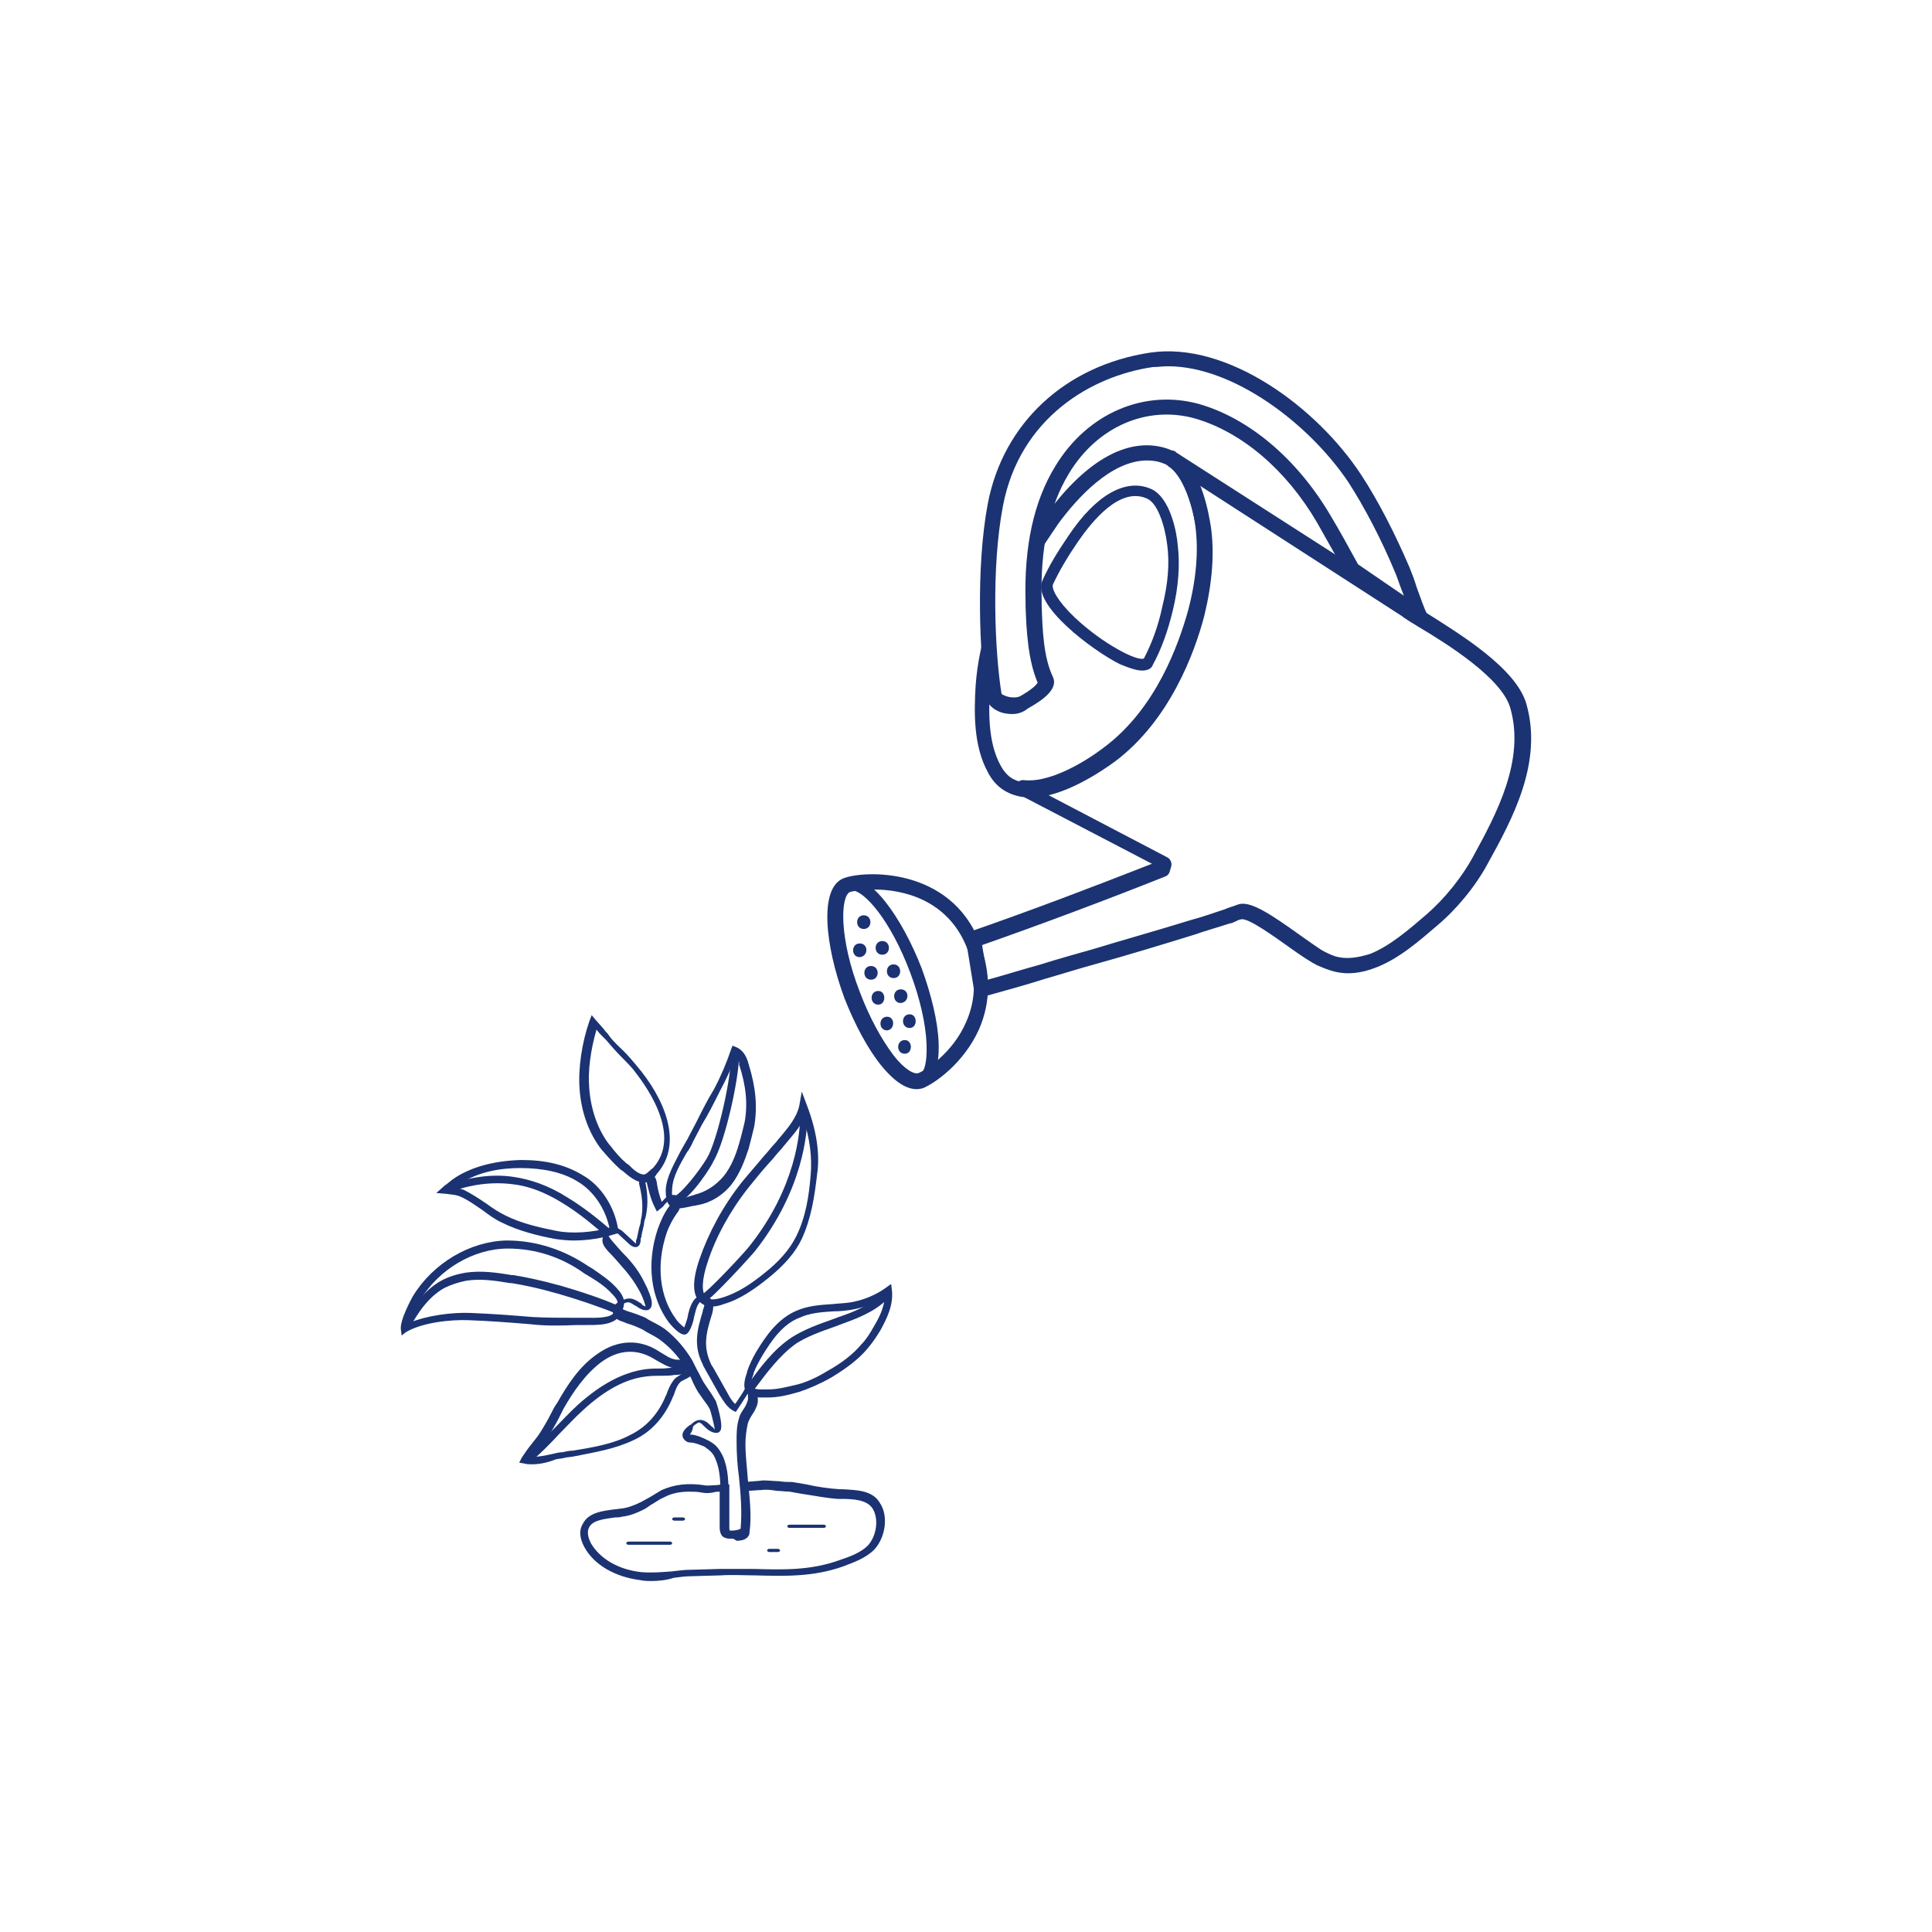 <?xml version="1.0" encoding="utf-8"?>
<!-- Generator: Adobe Illustrator 25.2.1, SVG Export Plug-In . SVG Version: 6.00 Build 0)  -->
<svg version="1.1" id="圖層_1" xmlns="http://www.w3.org/2000/svg" xmlns:xlink="http://www.w3.org/1999/xlink" x="0px" y="0px"
	 viewBox="0 0 240 240" style="enable-background:new 0 0 240 240;" xml:space="preserve">
<style type="text/css">
	.st0{fill:#1B3372;}
</style>
<g>
	<g>
		<g>
			<path class="st0" d="M90.8,191.1c-0.5,0-0.8-0.1-1-0.3c-0.3-0.4-0.3-0.9-0.3-1.1l0-3.8c0-1.5,0-3.2-0.6-4.6
				c-0.3-0.8-0.7-1.1-1.4-1.6c-0.5-0.2-1.2-0.5-1.7-0.5c-0.4,0-0.7-0.2-0.9-0.5c-0.4-0.7,0.3-1.3,0.7-1.6c0.1-0.1,0.1-0.1,0.2-0.1
				c0.2-0.2,0.5-0.5,1-0.6c0.7-0.1,1.2,0.4,1.6,0.8c0.2,0.1,0.3,0.3,0.4,0.4c-0.1-0.7-0.5-2.2-0.6-2.5c-0.2-0.4-0.5-0.8-0.8-1.2
				c-0.2-0.3-0.5-0.7-0.7-1c-0.3-0.5-0.6-1.1-0.8-1.6c-0.2-0.4-0.4-0.8-0.6-1.1c-0.8-1.4-1.8-2.6-3.1-3.6c-0.6-0.5-1.3-0.8-2-1.2
				l-0.3-0.2c-0.6-0.3-1.3-0.6-2-0.8l-0.5-0.2c-0.3-0.1-0.7-0.2-1-0.6c-0.3-0.4-0.3-0.7-0.3-1c0.1-0.4,0.4-0.7,1-1
				c1.1-0.5,1.5-0.3,2.2,0.1c0.1,0.1,0.2,0.1,0.3,0.2c0.1,0,0.1,0.1,0.2,0.2c0.1,0.1,0.2,0.1,0.4,0.2c-0.1-0.3-0.2-0.9-0.8-2
				c-0.5-0.9-1.1-1.8-2-2.8c-0.6-0.7-1.2-1.4-1.9-2.1c-0.4-0.5-1.1-1.2-0.3-2.3c0.3-0.4,0.8-0.7,1.3-0.6c0.4,0.1,0.8,0.4,1,0.6
				l1.4,1.3c0,0,0,0,0.1,0.1c0-0.1,0-0.1,0-0.1c0-0.2,0-0.4,0.1-0.5c0.1-0.5,0.2-0.9,0.3-1.4c0.1-0.3,0.2-0.6,0.2-0.9
				c0.4-1.6,0.1-3.3-0.2-4.5c-0.2-0.6,1-1,1-1c0.2-0.1,0.5-0.1,0.8,0c0.3,0.2,0.3,0.5,0.4,0.8l0,0.1c0.1,0.7,0.3,1.5,0.6,2.3
				c0.3-0.3,0.6-0.7,1-0.8c0.7-0.2,1.1,0.1,1.2,0.3c0.4,0.6,0,1.6-0.3,1.9c-0.5,0.7-1,1.6-1.3,2.5c-1.3,3.9-0.9,7.9,1.2,10.7
				c0.1,0.2,0.6,0.7,1,1c0.1-0.3,0.3-0.8,0.4-1.2c0.1-0.6,0.3-1.5,0.8-2.2c0.3-0.4,1-0.8,1.6-0.5c0.5,0.2,0.8,0.7,0.8,1.3
				c0,0.4-0.1,0.8-0.2,1.1c-0.8,2.5-1,4-0.1,6l0.1,0.2l0,0c0.1,0.1,0.1,0.2,0.2,0.3l1.8,3.2c0.2,0.4,0.5,0.9,0.9,1.3l0.1-0.1
				c0.4-0.6,0.9-1.3,1.2-1.9c0.1-0.2,0.3-0.3,0.4-0.3c0.2-0.1,0.5,0,0.7,0.3c0.5,0.9,0.6,1.8,0.2,2.5c-0.1,0.3-0.3,0.6-0.5,0.9
				c-0.2,0.3-0.4,0.7-0.5,1c-0.2,0.9-0.3,1.8-0.3,2.6c0,1.5,0.2,2.9,0.3,4.4c0.2,2.1,0.5,4.4,0.2,6.6c0,0.1,0,0.3-0.2,0.5
				c-0.2,0.3-0.7,0.5-1.4,0.5C91.1,191.1,90.9,191.1,90.8,191.1z M85.7,178.2C85.7,178.2,85.7,178.2,85.7,178.2
				c0.7,0,1.6,0.4,2.2,0.7c1,0.5,1.4,1,1.9,2c0.7,1.6,0.7,3.4,0.7,5l0,3.8c0,0.1,0,0.4,0.1,0.4c0.2,0.1,1.1,0,1.4-0.2
				c0.2-2.2,0-4.4-0.2-6.4c-0.2-1.4-0.3-2.9-0.3-4.5c0-0.9,0-1.9,0.3-2.8l0,0c0.1-0.5,0.4-0.9,0.6-1.2c0.2-0.3,0.3-0.5,0.4-0.8
				c0.2-0.4,0.1-0.7,0.1-1.1c-0.3,0.5-0.6,0.9-0.9,1.4l-0.6,0.9l-0.4-0.2c-0.8-0.5-1.2-1.3-1.6-1.9l-1.8-3.2c0-0.1-0.1-0.1-0.1-0.2
				c-0.1-0.1-0.1-0.2-0.2-0.4c-1.2-2.4-0.7-4.3,0-6.6l0-0.1c0.1-0.3,0.2-0.5,0.2-0.8c0-0.2-0.1-0.4-0.2-0.4
				c-0.1-0.1-0.3,0.1-0.4,0.2c-0.4,0.5-0.5,1.1-0.7,1.9c0,0.2-0.4,1.7-0.9,2c-0.7,0.5-2.1-1.3-2.2-1.4c-2.3-3.1-2.8-7.4-1.4-11.6
				c0.4-1.1,0.8-2,1.4-2.8c0.2-0.2,0.3-0.7,0.3-0.8c0,0-0.1,0-0.2,0c-0.2,0-0.5,0.4-0.7,0.6c-0.1,0.2-0.3,0.3-0.4,0.4l-0.5,0.4
				l-0.3-0.6c-0.5-1-0.8-2.3-1-3.2l0-0.1c0,0,0,0,0-0.1c-0.1,0-0.2,0.1-0.2,0.1c0.3,1.2,0.5,2.9,0.1,4.6c-0.1,0.3-0.2,0.6-0.2,0.9
				c-0.1,0.4-0.2,0.9-0.3,1.3c0,0.1,0,0.3-0.1,0.4c0,0.5-0.1,1-0.5,1.1c-0.4,0.1-0.8-0.2-1.1-0.5l-1.4-1.3c-0.1-0.1-0.3-0.3-0.4-0.3
				c-0.1,0-0.3,0.1-0.4,0.2c-0.3,0.4-0.3,0.5,0.2,1.1c0.6,0.7,1.2,1.4,1.9,2.1c1,1.1,1.6,2,2.1,3c1.2,2.3,1.1,3.1,0.7,3.4l-0.1,0.1
				c-0.5,0.2-1.1-0.1-1.5-0.4c-0.1-0.1-0.1-0.1-0.2-0.1c-0.1-0.1-0.2-0.1-0.3-0.2c-0.5-0.3-0.6-0.3-1.3,0c-0.4,0.2-0.4,0.3-0.4,0.3
				c0,0,0,0.1,0.1,0.1c0.1,0.1,0.3,0.2,0.5,0.3l0.5,0.2c0.7,0.2,1.5,0.5,2.2,0.8l0.3,0.2c0.7,0.4,1.4,0.7,2.1,1.2
				c1.4,1.1,2.5,2.4,3.4,3.9c0.2,0.4,0.4,0.8,0.6,1.2c0.3,0.5,0.5,1,0.8,1.5c0.2,0.3,0.4,0.6,0.6,0.9c0.3,0.4,0.6,0.9,0.9,1.4
				c0.1,0.2,1,3,0.6,3.7c-0.1,0.2-0.3,0.3-0.5,0.3c-0.6,0-1.1-0.4-1.5-0.8c-0.3-0.3-0.5-0.5-0.7-0.5c-0.1,0-0.3,0.2-0.5,0.3
				c-0.1,0.1-0.1,0.1-0.2,0.2C86,177.9,85.8,178,85.7,178.2z M92.5,172.5L92.5,172.5L92.5,172.5z"/>
		</g>
		<g>
			<path class="st0" d="M66.1,181.9c-0.3,0-0.7,0-1-0.1l-0.6-0.1l0.3-0.6c0.4-0.6,0.8-1.2,1.3-1.8c0.4-0.5,0.8-1,1.1-1.5
				c0.5-0.8,0.9-1.5,1.3-2.3c0.2-0.4,0.4-0.8,0.7-1.2c1.3-2.3,2.8-4.6,5-6.1c2.5-1.8,5.3-1.9,7.7-0.3l0,0c0.7,0.4,1.3,0.9,2.1,1
				c0.1,0,0.2,0,0.3,0c0.6,0.1,1.9,0.3,1.9,1.3c0,0.6-0.6,0.9-1.2,1.2c-0.2,0.1-0.4,0.2-0.5,0.3c-0.4,0.4-0.6,1-0.8,1.6l-0.1,0.2
				c-1,2.5-2.7,4.4-4.9,5.4c-2.3,1.1-4.8,1.5-7.3,2c-0.4,0.1-0.9,0.1-1.3,0.2c-0.3,0.1-0.7,0.1-1.1,0.2
				C68,181.7,67,181.9,66.1,181.9z M66,181c0.8,0,1.8-0.2,2.7-0.4c0.4-0.1,0.8-0.2,1.2-0.2c0.4-0.1,0.9-0.2,1.3-0.2
				c2.4-0.4,4.9-0.8,7-1.9c2.1-1,3.6-2.7,4.5-4.9l0.1-0.2c0.2-0.6,0.5-1.3,1-1.9c0.2-0.2,0.4-0.3,0.7-0.5c0.2-0.1,0.6-0.4,0.7-0.5
				c-0.1-0.1-0.4-0.2-1-0.2c-0.1,0-0.3,0-0.4-0.1c-0.9-0.2-1.7-0.7-2.4-1.1l0,0c-2.2-1.4-4.5-1.3-6.7,0.3c-2,1.5-3.5,3.7-4.7,5.8
				c-0.2,0.4-0.4,0.8-0.6,1.2c-0.4,0.8-0.9,1.6-1.3,2.3c-0.3,0.6-0.8,1.1-1.2,1.6C66.5,180.3,66.3,180.6,66,181z"/>
		</g>
		<g>
			<path class="st0" d="M65.8,181.7l-0.6-0.7c1.3-1.1,2.4-2.3,3.6-3.5c1-1,2-2.1,3-3c2.9-2.6,5.6-4,8.3-4.4c0.7-0.1,1.5-0.1,2.2-0.1
				c0.4,0,0.9-0.1,1.4-0.1c0.5-0.1,1.1-0.1,1.5-0.1l0,0.9c-0.4,0-0.9,0.1-1.4,0.1c-0.5,0.1-1.1,0.1-1.5,0.1c-0.7,0-1.4,0-2.1,0.1
				c-2.5,0.3-5.1,1.7-7.8,4.2c-1,0.9-2,2-3,3C68.3,179.4,67.1,180.6,65.8,181.7z"/>
		</g>
		<g>
			<path class="st0" d="M71.3,154.1c-0.9,0-1.7-0.1-2.4-0.2c-2.1-0.4-4.5-1-6.5-2c-0.9-0.4-1.7-1-2.5-1.6c-0.9-0.6-1.7-1.2-2.6-1.6
				c-0.6-0.3-1.2-0.3-1.9-0.4l-1.2-0.1l0.9-0.8c0.1-0.1,0.2-0.2,0.4-0.3c0.2-0.2,0.4-0.3,0.6-0.5c2.2-1.6,5.2-2.4,8.6-2.5
				c0,0,0,0,0.1,0c3,0,5.5,0.6,7.6,1.9c2.3,1.3,4,4,4.4,6.8l0,0.4l-0.4,0.1C74.9,153.8,73,154.1,71.3,154.1z M56.5,147.5
				c0.4,0.1,0.8,0.2,1.1,0.3c1,0.5,1.9,1.1,2.8,1.7c0.8,0.6,1.6,1.1,2.4,1.5c2,1,4.3,1.5,6.3,1.9c1.9,0.4,4.6,0.2,6.6-0.4
				c-0.5-2.3-1.9-4.5-3.9-5.7c-1.9-1.2-4.4-1.7-7.2-1.7C62.3,145.1,59.1,145.5,56.5,147.5C56.5,147.4,56.5,147.5,56.5,147.5z"/>
		</g>
		<g>
			<path class="st0" d="M49.9,165.9l-0.1-0.7c-0.2-1.2,1.5-4.2,1.5-4.2c2.5-4.1,7.1-6.8,11.6-6.9c0,0,0.1,0,0.1,0
				c3.5,0,7,1.1,10.1,3.2l0.5,0.3c1,0.7,2.1,1.4,3,2.4c1.1,1.2,1.2,2,0.4,3.4c-0.8,1.3-2.9,1.2-4.5,1.2c-0.3,0-0.6,0-0.8,0
				c-2.3,0.1-4.1,0.1-5.8-0.1c-2.4-0.2-5-0.4-7.6-0.5c-2.4-0.1-5.9,0.3-7.9,1.5L49.9,165.9z M63.1,155.1
				C63,155.1,63,155.1,63.1,155.1c-4.3,0-8.6,2.6-10.9,6.4c-0.5,0.8-1.1,2-1.3,2.8c2.2-0.9,5.3-1.3,7.6-1.2c2.6,0.1,5.2,0.3,7.6,0.5
				c1.7,0.1,3.5,0.1,5.7,0.1c0.2,0,0.6,0,0.9,0c1.2,0,3.2,0.1,3.6-0.7c0.6-1.1,0.6-1.4-0.3-2.3c-0.8-0.9-1.9-1.6-2.9-2.2l-0.5-0.3
				C69.7,156.1,66.4,155.1,63.1,155.1z"/>
		</g>
		<g>
			<path class="st0" d="M50.7,165.3l-0.8-0.5c1.2-2.2,2.7-4.5,4.9-5.7c0.9-0.5,1.9-0.8,3-1c2-0.3,4,0,5.8,0.3l0.2,0
				c1.8,0.3,3.6,0.7,5.4,1.2l0.4,0.1c2.4,0.7,5.2,1.6,7.4,2.6l-0.4,0.9c-2.2-0.9-4.9-1.8-7.3-2.5l-0.4-0.1c-1.7-0.5-3.5-0.9-5.3-1.2
				l-0.2,0c-1.8-0.3-3.7-0.6-5.5-0.3c-1,0.2-1.9,0.5-2.7,0.9C53.2,161.1,51.8,163.2,50.7,165.3z"/>
		</g>
		<g>
			<path class="st0" d="M88.5,162.3c-0.7,0-1.2-0.2-1.6-0.6c-0.9-0.9-0.9-2.7,0-5.3c1.1-3.2,2.9-6.6,5.3-9.6
				c0.9-1.1,1.8-2.1,2.7-3.2c0.5-0.5,0.9-1.1,1.4-1.6c0.2-0.2,0.3-0.4,0.5-0.6c1.1-1.3,2.2-2.6,2.5-4.1l0.3-1.7l0.6,1.6
				c1.2,3.1,1.7,6.1,1.3,8.7c-0.3,2.6-0.7,5.4-1.9,8c-0.8,1.7-2.2,3.3-4.2,4.9c-1.5,1.2-3.4,2.6-5.5,3.2
				C89.4,162.2,88.9,162.3,88.5,162.3z M99.8,139c-0.5,1.2-1.5,2.2-2.3,3.2c-0.2,0.2-0.3,0.4-0.5,0.6c-0.5,0.5-0.9,1.1-1.4,1.6
				c-0.9,1-1.8,2.1-2.6,3.1c-2.3,2.9-4.1,6.2-5.1,9.3c-0.7,2.1-0.8,3.7-0.2,4.3c0.3,0.4,1,0.4,2,0.1l0,0c2-0.6,3.7-1.8,5.2-3
				c1.9-1.5,3.2-3,4-4.6c1.2-2.4,1.6-5.1,1.8-7.6C100.9,143.8,100.6,141.4,99.8,139z"/>
		</g>
		<g>
			<path class="st0" d="M75.2,153.5c-1.6-1.4-3.4-2.9-5.4-4.1c-2.1-1.3-4.2-2.1-6.2-2.3c-2.4-0.3-5.1,0-7.7,1l-0.3-0.9
				c2.8-1,5.6-1.4,8.2-1c2.1,0.3,4.4,1.1,6.6,2.5c2,1.2,3.9,2.7,5.6,4.2L75.2,153.5z"/>
		</g>
		<g>
			<path class="st0" d="M80,146.9c0,0-0.1,0-0.1,0l0,0c-1-0.1-1.8-0.8-2.5-1.4l-0.3-0.2c-0.8-0.7-1.5-1.5-2.2-2.3l-0.1-0.1
				c-1.6-2-2.6-4.7-2.8-7.6c-0.2-2.6,0.3-5.8,1.2-8.4l0.3-0.8l0.5,0.6c0.7,0.8,1,1.1,1.2,1.4c0.2,0.2,0.3,0.3,0.5,0.6
				c0.5,0.7,1.2,1.3,1.8,1.9c0.6,0.6,1.1,1.2,1.6,1.8c3.4,4,5.8,9.5,2.6,13.3l-0.1,0.1C81.4,146.2,80.8,146.9,80,146.9z M80,145.9
				c0.3,0,0.8-0.6,1.1-0.8l0.1-0.1c3.7-4.3-1.5-10.8-2.5-12.1c-0.5-0.6-1.1-1.2-1.6-1.7c-0.6-0.6-1.2-1.3-1.8-2
				c-0.2-0.2-0.3-0.3-0.5-0.5c-0.2-0.2-0.4-0.4-0.7-0.8c-0.7,2.4-1.1,5.1-0.9,7.3c0.2,2.7,1.1,5.2,2.5,7l0.1,0.1
				c0.6,0.8,1.3,1.6,2,2.2l0.3,0.2C78.6,145.2,79.3,145.9,80,145.9L80,145.9z"/>
		</g>
		<g>
			<path class="st0" d="M84.3,150.1c-0.6,0-1.2-0.2-1.4-0.8c-0.2-0.5-0.2-1.1-0.2-1.5c0.1-1.7,1.1-3.3,1.9-4.9
				c0.3-0.5,0.5-0.9,0.8-1.4l1.1-2.1c0.7-1.4,1.4-2.8,2.2-4.1c0.9-1.7,1.6-3.4,2.1-4.9l0.2-0.5l0.5,0.2c0.9,0.4,1.3,1.3,1.5,2.1
				c0.9,2.9,1.1,5.3,0.7,7.7c-0.2,0.8-0.4,1.7-0.7,2.8c-0.5,1.5-1.1,3.1-2.1,4.4c-1.1,1.4-2.6,2.3-4.2,2.6c-0.2,0-0.3,0.1-0.6,0.1
				C85.6,149.9,84.9,150.1,84.3,150.1z M91.4,131.2c-0.5,1.4-1.2,2.9-2,4.4c-0.7,1.4-1.4,2.8-2.2,4.1l-1.1,2.1
				c-0.2,0.5-0.5,1-0.8,1.4c-0.8,1.4-1.7,2.9-1.8,4.4c0,0.4-0.1,0.8,0.1,1.1c0.2,0.5,1.2,0.2,2.1-0.1c0.2-0.1,0.5-0.1,0.6-0.2
				c1.3-0.3,2.6-1.1,3.6-2.3c0.9-1.1,1.5-2.6,1.9-4c0.3-1,0.5-1.9,0.7-2.7l0,0c0.4-2.2,0.2-4.5-0.7-7.2
				C91.9,132,91.7,131.5,91.4,131.2z"/>
		</g>
		<g>
			<path class="st0" d="M83.9,149.6l-0.3-0.9c1-0.3,3.3-3.3,4.2-4.8c1.3-2.1,3.2-10.5,3-13.2l1-0.1c0.2,2.6-1.7,11.3-3.2,13.7
				C88.6,144.5,85.8,149.1,83.9,149.6z"/>
		</g>
		<g>
			<path class="st0" d="M87.6,161.7l-0.4-0.9c0.7-0.3,5.2-5.1,5.9-6c5.8-7.3,6.3-14.2,6.3-16.2h0.9c0,2-0.5,9.2-6.5,16.8
				C93.5,155.8,88.5,161.3,87.6,161.7z"/>
		</g>
		<g>
			<g>
				<path class="st0" d="M80.9,196.4c-0.4,0-0.8,0-1.3-0.1c-3.2-0.4-5.8-1.9-7-4.1c-0.6-1.1-0.7-2.1-0.2-2.9
					c0.7-1.4,2.4-1.6,3.9-1.8c0.3,0,0.6-0.1,0.9-0.1c0.8-0.1,1.6-0.4,2.4-0.8c0.4-0.2,0.7-0.4,1.1-0.6c0.5-0.3,1-0.6,1.5-0.9
					c1.6-0.7,3.2-0.9,5.3-0.6c0.4,0.1,0.8,0,1.3,0c0.3,0,0.7-0.1,1-0.1l0.8,0l0,0.5c0,0.4,0,0.7,0,1.1l0,3.8c0,0.1,0,0.4,0.1,0.4
					c0.2,0.1,1.1,0,1.4-0.2c0.2-1.9,0.1-3.6-0.1-5.3l0-0.5l0.7-0.1c0.7-0.1,1.4-0.1,2.1-0.2c0.7,0,1.4,0.1,2,0.1
					c0.6,0.1,1.1,0.1,1.6,0.1c0.7,0.1,1.2,0.2,1.8,0.3c1.3,0.3,2.7,0.5,4.1,0.6l0.4,0c1.6,0.1,3.7,0.1,4.6,1.7l0,0
					c1.1,1.6,0.7,4.3-0.7,5.8c-1.1,1.1-2.6,1.6-3.9,2.1c-3.7,1.3-7.2,1.2-10.9,1.1c-1.4,0-2.8-0.1-4.3,0l-3.5,0.1
					c-0.8,0-1.5,0.1-2.3,0.2C82.8,196.3,81.8,196.4,80.9,196.4z M85.6,185.3c-1.1,0-2.2,0.2-3.1,0.7c-0.5,0.2-0.9,0.5-1.4,0.8
					c-0.4,0.2-0.7,0.5-1.1,0.7c-0.8,0.4-1.7,0.8-2.7,0.9c-0.3,0.1-0.6,0.1-0.9,0.1c-1.3,0.2-2.7,0.3-3.2,1.2c-0.4,0.7,0,1.6,0.2,2
					c1.1,1.9,3.4,3.3,6.3,3.6c1.3,0.1,2.5,0,3.8-0.1c0.8-0.1,1.6-0.2,2.4-0.2l3.5-0.1c1.5,0,2.9,0,4.3,0c3.6,0.1,7,0.2,10.6-1.1
					c1.2-0.4,2.6-0.9,3.5-1.8c1.1-1.2,1.4-3.3,0.6-4.6c-0.7-1.1-2.4-1.2-3.9-1.2l-0.4,0c-1.5-0.1-2.9-0.4-4.3-0.6
					c-0.6-0.1-1.2-0.2-1.7-0.3c-0.5,0-1.1-0.1-1.6-0.1c-0.6-0.1-1.3-0.2-1.9-0.1c-0.6,0-1.2,0.1-1.8,0.1c0.1,1.6,0.2,3.2,0,4.9
					c0,0.1,0,0.3-0.2,0.5c-0.2,0.3-0.7,0.5-1.4,0.5c-0.7,0.1-1.2,0-1.5-0.3c-0.3-0.4-0.3-0.9-0.3-1.1l0-3.8c0-0.2,0-0.4,0-0.6
					c-0.2,0-0.5,0-0.8,0.1c-0.5,0.1-1,0.1-1.5,0C86.6,185.3,86.1,185.3,85.6,185.3z"/>
			</g>
		</g>
		<g>
			<path class="st0" d="M94.4,173.6c-0.4,0-0.9-0.1-1.3-0.3c-1-0.6-0.6-2-0.3-2.8l0-0.1c0.3-0.9,0.7-1.7,1.1-2.4l0,0
				c1.2-2,2.7-4.2,5.1-5.2c1.4-0.6,2.9-0.7,4.4-0.8c0.9-0.1,1.8-0.1,2.7-0.3c1.4-0.3,2.8-0.9,3.9-1.7l0.7-0.5l0.1,0.8
				c0.2,1.9-0.7,3.6-1.4,4.9c-0.6,1-1.1,1.7-1.7,2.4c-1.1,1.3-2.6,2.4-4.4,3.5c-1.4,0.8-2.8,1.4-4,1.8c-1.4,0.4-2.6,0.7-3.9,0.7
				c-0.2,0-0.3,0-0.5,0C94.7,173.6,94.6,173.6,94.4,173.6z M94.7,168.4c-0.4,0.7-0.8,1.4-1.1,2.2l0,0.1c-0.2,0.5-0.5,1.4-0.1,1.7
				c0.4,0.2,0.8,0.2,1.3,0.2c0.2,0,0.4,0,0.6,0c1.2,0,2.3-0.3,3.6-0.6c1.2-0.3,2.5-0.9,3.8-1.7c1.8-1,3.2-2.1,4.2-3.3
				c0.6-0.6,1.1-1.4,1.6-2.3c0.6-1,1.2-2.2,1.3-3.5c-1.1,0.7-2.3,1.1-3.6,1.4c-0.9,0.2-1.9,0.3-2.8,0.3c-1.5,0.1-2.9,0.2-4.2,0.8
				C97.2,164.5,95.8,166.6,94.7,168.4L94.7,168.4z"/>
		</g>
		<g>
			<path class="st0" d="M93.7,172.6l-0.8-0.6c1.5-2.1,3.2-4.4,5.5-5.9c1.6-1,3.3-1.6,5-2.2l0.8-0.3c1.8-0.6,3.8-1.4,5.3-2.9
				c0.1-0.1,0.1-0.1,0.1-0.1c0,0,0,0.1,0,0.2l0.8-0.6c0.3,0.4,0.2,0.8-0.2,1.2c-1.6,1.6-3.8,2.4-5.7,3.1l-0.8,0.3
				c-1.7,0.6-3.4,1.2-4.8,2.1C96.8,168.4,95.2,170.6,93.7,172.6z"/>
		</g>
		<g>
			<path class="st0" d="M84.8,188.5h-1c-0.4,0-0.4,0.4,0,0.4h1C85.2,188.9,85.2,188.5,84.8,188.5z"/>
		</g>
		<g>
			<path class="st0" d="M96.6,192.4h-1c-0.4,0-0.4,0.4,0,0.4h1C97,192.8,97,192.4,96.6,192.4z"/>
		</g>
		<g>
			<path class="st0" d="M83.2,191.5h-5.1c-0.4,0-0.4,0.4,0,0.4h5.1C83.6,191.9,83.6,191.5,83.2,191.5z"/>
		</g>
		<g>
			<path class="st0" d="M102.3,189.4h-4.2c-0.4,0-0.4,0.4,0,0.4h4.2C102.7,189.8,102.7,189.4,102.3,189.4z"/>
		</g>
	</g>
	<g>
		<g>
			<path class="st0" d="M121.9,123.9c-0.2,0-0.4-0.1-0.5-0.2c-0.2-0.2-0.4-0.4-0.4-0.7l-1-6.2c-0.1-0.5,0.2-0.9,0.6-1.1
				c7.5-2.6,15.1-5.5,22.5-8.4l-16.5-8.6c-0.4-0.2-0.6-0.7-0.5-1.1s0.6-0.7,1-0.7c2.9,0.4,7.1-1.8,10.1-4.1
				c6.4-4.8,9.2-12.7,10.4-17c1-3.8,1.3-7.3,0.9-10.4c-0.4-3-1.6-6.5-3.4-7.7l-0.1,0c-0.4-0.3-0.6-0.9-0.3-1.3s0.9-0.6,1.3-0.3
				c0,0,0.1,0,0.1,0.1L175.4,75c0.5,0.3,1.2,0.8,1.9,1.2c4.1,2.6,11,6.8,12.3,11.2l0,0c2.1,7.3-1.7,14.3-4.8,19.9
				c-1.5,2.8-3.9,5.7-6.3,7.7c-2.1,1.8-4.7,4.1-7.6,5.2c-1.8,0.7-3.5,0.9-5.1,0.5c-0.8-0.2-1.5-0.5-2.2-0.8c-0.8-0.4-2-1.2-3.4-2.2
				c-1.7-1.2-5.1-3.7-6-3.5c-0.2,0-0.6,0.2-0.8,0.3c-0.2,0.1-0.4,0.2-0.6,0.2c-1.5,0.5-3,0.9-4.4,1.4c-4.2,1.3-8.5,2.6-12.1,3.6
				c-2.2,0.6-4.4,1.3-6.5,1.9c-2.5,0.8-5.1,1.5-7.6,2.2C122.1,123.9,122,123.9,121.9,123.9z M122,117.4l0.7,4.3
				c2.2-0.6,4.4-1.3,6.6-1.9c2.2-0.7,4.4-1.3,6.5-1.9c3.6-1.1,7.9-2.3,12.1-3.6c1.5-0.4,2.9-0.9,4.4-1.4c0.1-0.1,0.3-0.1,0.5-0.2
				c0.4-0.1,0.8-0.3,1.2-0.4c1.5-0.3,3.9,1.3,7.4,3.8c1.3,0.9,2.5,1.8,3.1,2.1c0.6,0.3,1.2,0.6,1.8,0.7c1.4,0.3,2.9-0.1,3.9-0.4
				c2.5-1,4.9-3.1,7-4.9c2.2-1.9,4.4-4.6,5.8-7.2c2.9-5.3,6.5-12,4.6-18.5l0,0c-1.1-3.7-7.8-7.9-11.5-10.1c-0.8-0.5-1.5-0.9-2-1.3
				l-25.1-16.2c0.8,2.1,1.2,4.2,1.2,4.9c0.4,3.4,0.1,7.1-0.9,11.2c-1.2,4.5-4.2,12.9-11.1,18.1c-1.2,0.9-4.6,3.2-8.1,4.2l14.9,7.8
				c0.4,0.2,0.6,0.7,0.5,1.1l-0.2,0.7c-0.1,0.3-0.3,0.5-0.6,0.6C137.4,111.8,129.7,114.7,122,117.4z"/>
		</g>
		<g>
			<path class="st0" d="M150.4,65.3c-0.2-1.1-1-6.6-3.9-8.8l-0.5-0.3c-0.3-0.2-0.6-0.3-0.8-0.4c-4.7-1.7-10.1,1.1-15.2,8.1
				c-0.6,0.8-1.2,1.7-1.7,2.5c0,0.1,0,0.3,0,0.4c0,0.4,0,0.8,0.1,1.2c0.2,0.3,0.3,0.6,0.3,1v0.2c0.9-1.4,1.8-2.7,2.8-4.2
				c2.3-3.1,6.5-7.8,11-7.8c0.7,0,1.4,0.1,2.1,0.4c0.1,0,0.2,0.1,0.4,0.2l0.1,0.1c1.8,1.1,3,4.7,3.5,7.8c0.4,3.1,0.1,6.6-0.9,10.4
				c-1.1,4.3-4,12.3-10.4,17c-3,2.2-7.2,4.5-10.1,4.1c-1.3-0.2-2.2-0.8-2.9-2.1c-1.6-2.9-1.5-6.8-1.3-9.8c0.1-1.3,0.3-2.5,0.6-3.8
				c-0.3-1.4-0.6-2.8-0.8-4.3c-0.9,2.7-1.4,5.3-1.6,7.9c-0.2,3.3-0.3,7.5,1.5,10.8c0.9,1.8,2.4,2.8,4.3,3.1c0.3,0,0.6,0.1,0.9,0.1
				c4.2,0,9.1-3.4,10.6-4.5c6.8-5.1,9.9-13.5,11.1-18.1C150.6,72.4,150.9,68.6,150.4,65.3z"/>
		</g>
		<g>
			<path class="st0" d="M141.9,83.3c-0.7,0-1.6-0.3-2.8-0.8c-3.4-1.7-11-7.4-9.6-10.4c0.8-1.8,1.9-3.6,3.2-5.5l0,0
				c3.4-5.1,7.1-7.2,10.2-5.9c2.5,1,3.3,5.6,3.4,7c0.3,2.4,0.1,5.2-0.6,8.1c-0.6,2.5-1.4,4.8-2.5,6.8
				C143.1,83,142.6,83.3,141.9,83.3z M133.9,67.3c-1.3,1.9-2.3,3.6-3.1,5.3c-0.2,0.5,0.5,2,2.7,4.1c3.5,3.3,7.8,5.5,8.6,5.1
				c1-1.9,1.8-4.1,2.3-6.5c0.7-2.8,0.9-5.3,0.6-7.6c-0.3-2.4-1.2-5.3-2.6-5.8C139.1,60.5,135.7,64.7,133.9,67.3L133.9,67.3z"/>
		</g>
		<g>
			<path class="st0" d="M125.8,88.7c-0.7,0-1.3-0.1-1.9-0.4c-0.8-0.4-1.3-1-1.4-1.7c-0.8-5.1-1.3-16,0.2-24
				c1.9-10,9.6-17.2,20.2-18.8c9.6-1.4,20.7,6.8,26.2,15.2c2.1,3.2,4.2,7.3,6,11.5c0.2,0.5,0.6,1.5,0.9,2.5c0.4,1.1,1,2.8,1.2,3.1
				l-0.4,0.2l-0.9,1.1c-0.1-0.1-8.4-5.8-8.4-5.8l-0.2-0.1l-0.1-0.2c-1.3-2.3-2.4-4.3-3.6-6.4c-3.8-6.5-9.3-11.2-15.1-12.9
				c-6-1.7-12.2,1-15.7,6.8c-2.5,4.1-3.6,9.4-3.4,15.9l0,0.5c0.1,2.9,0.2,6.4,1.4,8.9c0.7,1.5-1.3,2.9-3.1,3.9
				C127.1,88.5,126.4,88.7,125.8,88.7z M145.1,45.5c-0.7,0-1.3,0.1-1.9,0.1c-7.6,1.1-16.5,6.3-18.6,17.2c-1.5,7.8-1,18.3-0.2,23.3
				l0,0c0,0.1,0.1,0.2,0.4,0.3c0.6,0.3,1.5,0.3,1.9,0.1c1.6-0.9,2.1-1.5,2.2-1.7c-1.2-2.8-1.4-6.5-1.5-9.5l0-0.5
				c-0.2-6.9,1-12.5,3.7-16.9c4-6.6,11.1-9.6,17.9-7.7c6.2,1.8,12.1,6.8,16.2,13.7c1.2,2,2.3,4,3.5,6.2c2.6,1.8,4.4,3,5.7,3.9
				c-0.1-0.2-0.1-0.3-0.2-0.5c-0.4-1-0.7-2-0.9-2.4c-1.7-4.1-3.8-8.1-5.8-11.2C162.6,52.6,153.2,45.5,145.1,45.5z"/>
		</g>
		<g>
			<path class="st0" d="M113.9,135.3c-1.1,0-2.5-0.6-4.4-2.9c-1.7-2.1-3.3-5.1-4.6-8.4c-2.4-6.5-3.2-13.7-0.1-14.9
				c2.6-1,13.3-1.4,16.9,8l0,0c1.4,3.8,1.4,7.4-0.1,10.8c-1.9,4.2-5.5,6.7-7,7.3C114.5,135.2,114.2,135.3,113.9,135.3z M108.6,110.5
				c-1.5,0-2.6,0.2-3,0.3c-1.2,0.5-1.4,5.7,1.2,12.4c1.2,3.2,2.7,5.9,4.2,7.9c1.4,1.8,2.6,2.4,3.1,2.2c1-0.4,4.3-2.6,5.9-6.3
				c1.3-2.9,1.3-6,0.1-9.3l0,0C117.7,111.7,112.1,110.5,108.6,110.5z"/>
		</g>
		<g>
			<path class="st0" d="M113.9,135c-1.2,0-2.7-1-4.2-2.9c-1.7-2.1-3.3-5-4.5-8.3c-2.3-6.2-3.2-13.4-0.2-14.6c3-1.1,7.1,4.9,9.5,11.1
				l0,0c1.2,3.3,2,6.6,2.1,9.2c0.1,2.9-0.5,4.8-1.9,5.3C114.4,135,114.2,135,113.9,135z M105.8,110.6c-0.1,0-0.2,0-0.3,0.1
				c-1.4,0.5-1.6,5.6,1,12.7c1.2,3.2,2.7,6,4.3,7.9c1.6,2,2.8,2.5,3.3,2.3c0.6-0.2,1.1-1.3,1-3.9c-0.1-2.5-0.8-5.6-2-8.8l0,0
				C110.6,114.2,107.3,110.6,105.8,110.6z"/>
		</g>
		<g>
			<g>
				<path class="st0" d="M107.3,113.7c-1.1,0-1.1,1.7,0,1.7C108.4,115.4,108.4,113.7,107.3,113.7z"/>
			</g>
			<g>
				<path class="st0" d="M106.8,117.2c-1.1,0-1.1,1.7,0,1.7C107.9,118.8,107.9,117.2,106.8,117.2z"/>
			</g>
			<g>
				<path class="st0" d="M109.6,116.9c-1.1,0-1.1,1.7,0,1.7C110.7,118.6,110.7,116.9,109.6,116.9z"/>
			</g>
			<g>
				<path class="st0" d="M108.2,120c-1.1,0-1.1,1.7,0,1.7C109.3,121.7,109.3,120,108.2,120z"/>
			</g>
			<g>
				<path class="st0" d="M111,119.8c-1.1,0-1.1,1.7,0,1.7S112.1,119.8,111,119.8z"/>
			</g>
			<g>
				<path class="st0" d="M109.1,123.1c-1.1,0-1.1,1.7,0,1.7C110.1,124.8,110.1,123.1,109.1,123.1z"/>
			</g>
			<g>
				<path class="st0" d="M111.9,122.9c-1.1,0-1.1,1.7,0,1.7C113,124.5,113,122.9,111.9,122.9z"/>
			</g>
			<g>
				<path class="st0" d="M110.2,126.3c-1.1,0-1.1,1.7,0,1.7C111.2,127.9,111.2,126.3,110.2,126.3z"/>
			</g>
			<g>
				<path class="st0" d="M113,126c-1.1,0-1.1,1.7,0,1.7C114,127.7,114,126,113,126z"/>
			</g>
			<g>
				<path class="st0" d="M112.4,129.2c-1.1,0-1.1,1.7,0,1.7C113.4,130.9,113.4,129.2,112.4,129.2z"/>
			</g>
		</g>
	</g>
</g>
</svg>
